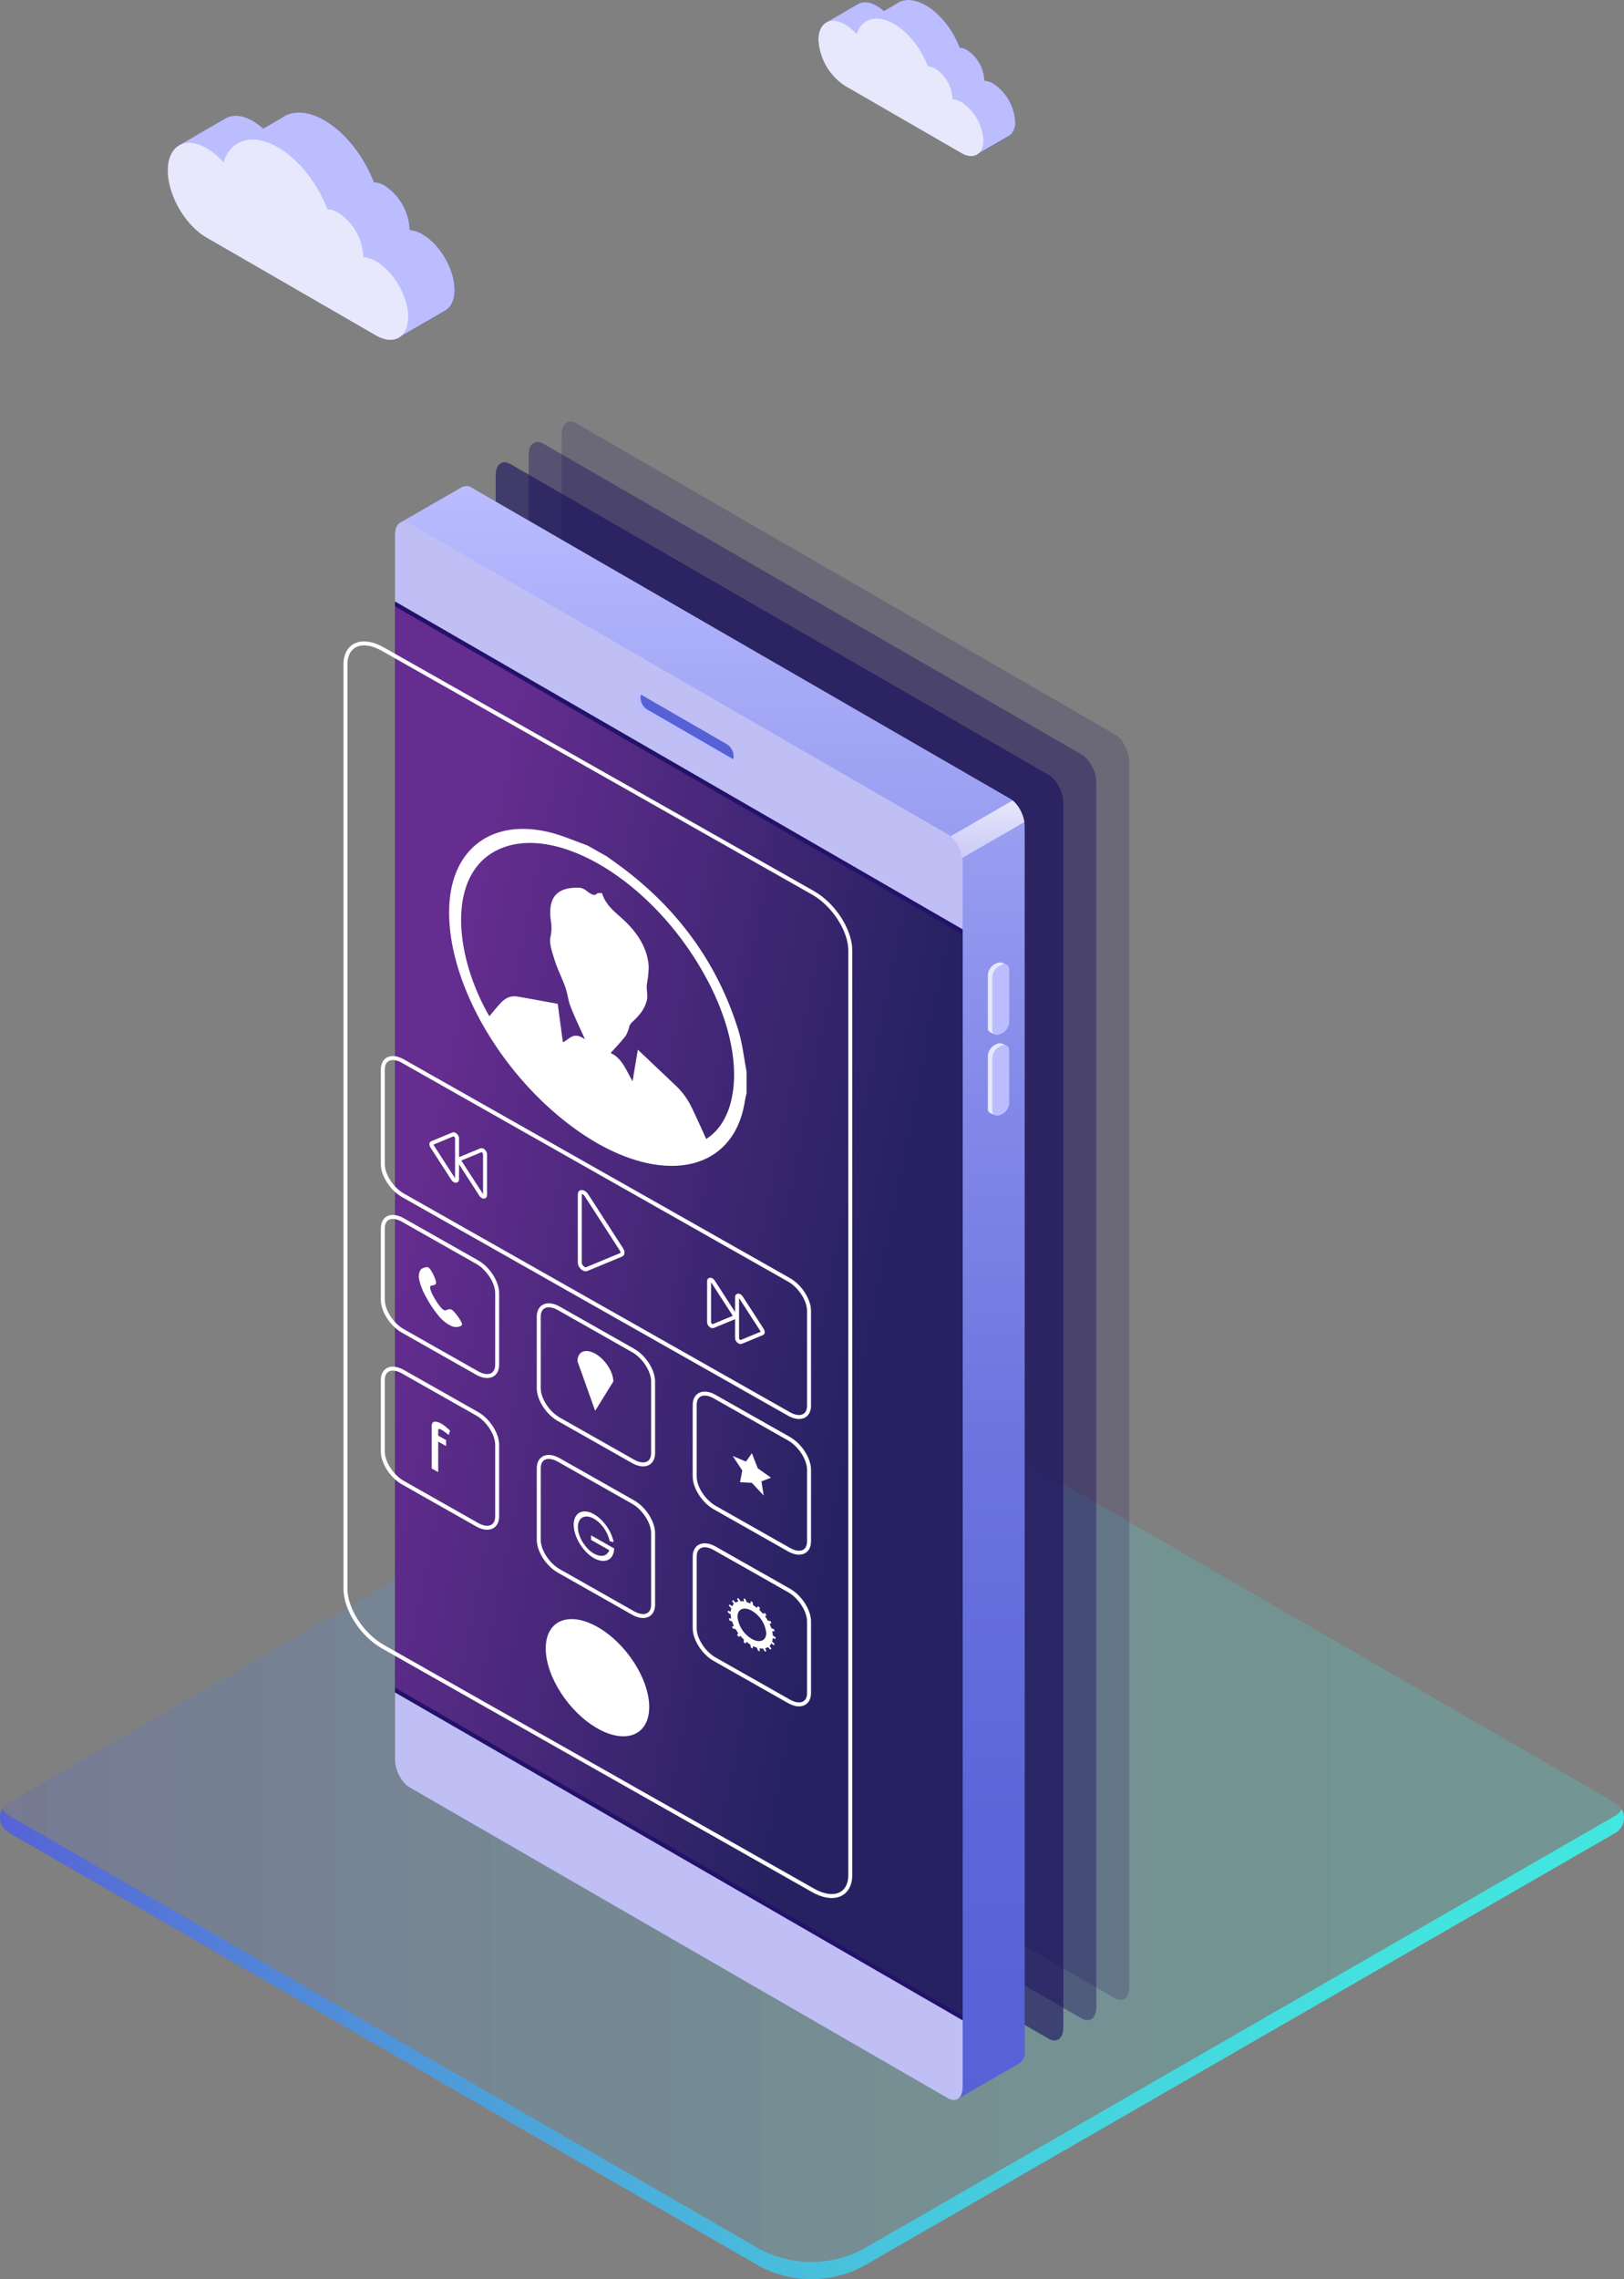 <svg id="dc_cover" xmlns="http://www.w3.org/2000/svg" xmlns:xlink="http://www.w3.org/1999/xlink" width="408.672" height="573.348" viewBox="0 0 408.672 573.348">
  <rect x="0" y="0" width="408.672" height="573.348" fill="#808080" stroke="none"/>
  <defs>
    <linearGradient id="linear-gradient" y1="0.5" x2="1" y2="0.5" gradientUnits="objectBoundingBox">
      <stop offset="0" stop-color="#5761d6"/>
      <stop offset="0.069" stop-color="#5571d7"/>
      <stop offset="0.276" stop-color="#4e9bda"/>
      <stop offset="0.478" stop-color="#49bcdc"/>
      <stop offset="0.67" stop-color="#45d4de"/>
      <stop offset="0.849" stop-color="#43e2df"/>
      <stop offset="1" stop-color="#42e7df"/>
    </linearGradient>
    <linearGradient id="linear-gradient-3" x1="0" y1="0.5" x2="1" y2="0.5" xlink:href="#linear-gradient"/>
    <linearGradient id="linear-gradient-4" x1="-59.6" y1="-7.904" x2="-58.445" y2="-7.904" gradientUnits="objectBoundingBox">
      <stop offset="0" stop-color="#d91c5c"/>
      <stop offset="0.072" stop-color="#b7195c"/>
      <stop offset="0.177" stop-color="#8d165c"/>
      <stop offset="0.288" stop-color="#69135b"/>
      <stop offset="0.403" stop-color="#4c115b"/>
      <stop offset="0.525" stop-color="#350f5b"/>
      <stop offset="0.656" stop-color="#250e5b"/>
      <stop offset="0.803" stop-color="#1b0d5b"/>
      <stop offset="1" stop-color="#180d5b"/>
    </linearGradient>
    <linearGradient id="linear-gradient-5" x1="-59.474" y1="-7.895" x2="-58.32" y2="-7.895" gradientUnits="objectBoundingBox">
      <stop offset="0" stop-color="#ed2a7b"/>
      <stop offset="0.008" stop-color="#e9297a"/>
      <stop offset="0.105" stop-color="#b82373"/>
      <stop offset="0.208" stop-color="#8d1d6d"/>
      <stop offset="0.315" stop-color="#691867"/>
      <stop offset="0.426" stop-color="#4c1463"/>
      <stop offset="0.543" stop-color="#35115f"/>
      <stop offset="0.669" stop-color="#250f5d"/>
      <stop offset="0.811" stop-color="#1b0d5b"/>
      <stop offset="1" stop-color="#180d5b"/>
    </linearGradient>
    <linearGradient id="linear-gradient-6" x1="-59.349" y1="-7.887" x2="-58.195" y2="-7.887" xlink:href="#linear-gradient-5"/>
    <linearGradient id="linear-gradient-7" x1="-45.829" y1="1" x2="-45.829" gradientUnits="objectBoundingBox">
      <stop offset="0" stop-color="#5761d6"/>
      <stop offset="0.179" stop-color="#5c66d8"/>
      <stop offset="0.39" stop-color="#6a73de"/>
      <stop offset="0.617" stop-color="#8289e8"/>
      <stop offset="0.854" stop-color="#a3a7f5"/>
      <stop offset="1" stop-color="#bbbdff"/>
    </linearGradient>
    <linearGradient id="linear-gradient-8" x1="-156.455" y1="1" x2="-156.455" gradientUnits="objectBoundingBox">
      <stop offset="0" stop-color="#bfbef5"/>
      <stop offset="0.294" stop-color="#c4c3f6"/>
      <stop offset="0.64" stop-color="#d2d1f8"/>
      <stop offset="1" stop-color="#e8e8fc"/>
    </linearGradient>
    <linearGradient id="linear-gradient-9" x1="-58.39" y1="-7.513" x2="-58.39" y2="-8.206" xlink:href="#linear-gradient-8"/>
    <linearGradient id="linear-gradient-10" x1="0.073" y1="0.287" x2="1.708" y2="1.102" gradientUnits="objectBoundingBox">
      <stop offset="0" stop-color="#662d90"/>
      <stop offset="0.433" stop-color="#262262"/>
    </linearGradient>
    <linearGradient id="linear-gradient-11" x1="0.706" y1="6.209" x2="0.426" y2="5.378" gradientUnits="objectBoundingBox">
      <stop offset="0" stop-color="#fff" stop-opacity="0.749"/>
      <stop offset="1" stop-color="#fff" stop-opacity="0"/>
    </linearGradient>
    <linearGradient id="linear-gradient-12" x1="0.452" y1="9.752" x2="0.601" y2="10.452" gradientUnits="objectBoundingBox">
      <stop offset="0" stop-color="#fff"/>
      <stop offset="1" stop-color="#fff" stop-opacity="0"/>
    </linearGradient>
    <linearGradient id="linear-gradient-13" x1="0.362" y1="27.452" x2="0.647" y2="28.034" xlink:href="#linear-gradient-12"/>
    <linearGradient id="linear-gradient-14" x1="-141.285" y1="-85.869" x2="-140.131" y2="-85.869" xlink:href="#linear-gradient-7"/>
    <radialGradient id="radial-gradient" cx="0.765" cy="0.34" fx="0.315" fy="0.171" r="0.51" gradientTransform="matrix(-0.936, 0, 0, 1, -226.606, 0)" gradientUnits="objectBoundingBox">
      <stop offset="0" stop-color="#2b237c"/>
      <stop offset="1" stop-color="#180d5b"/>
    </radialGradient>
    <linearGradient id="linear-gradient-15" x1="-101.912" y1="0.5" x2="-100.912" y2="0.5" xlink:href="#linear-gradient-7"/>
    <linearGradient id="linear-gradient-16" x1="-140.868" y1="-85.771" x2="-139.713" y2="-85.771" xlink:href="#linear-gradient-8"/>
    <linearGradient id="linear-gradient-17" x1="-213.701" y1="-127.339" x2="-212.546" y2="-127.339" xlink:href="#linear-gradient-7"/>
    <radialGradient id="radial-gradient-2" cx="0.765" cy="0.34" fx="0.315" fy="0.17" r="0.509" gradientTransform="matrix(-0.936, 0, 0, 1, -344.593, 0)" xlink:href="#radial-gradient"/>
    <linearGradient id="linear-gradient-18" x1="-154.921" y1="0.5" x2="-153.921" y2="0.5" xlink:href="#linear-gradient-7"/>
    <linearGradient id="linear-gradient-19" x1="-213.284" y1="-127.24" x2="-212.129" y2="-127.24" xlink:href="#linear-gradient-8"/>
  </defs>
  <g id="Group_179" data-name="Group 179" transform="translate(0 341.697)">
    <g id="Group_178" data-name="Group 178">
      <g id="Group_176" data-name="Group 176" opacity="0.11">
        <path id="Path_280" data-name="Path 280" d="M289.909,238.572a31.335,31.335,0,0,0-31.311-.018L71.994,346.058a4.4,4.4,0,0,0,0,7.628L260.16,462.324a27.665,27.665,0,0,0,27.639,0l188.45-108.532a4.4,4.4,0,0,0,0-7.628Z" transform="translate(-69.785 -234.372)" fill="url(#linear-gradient)"/>
      </g>
      <g id="Group_177" data-name="Group 177" opacity="0.11">
        <path id="Path_281" data-name="Path 281" d="M289.909,238.572a31.335,31.335,0,0,0-31.311-.018L71.994,346.058a4.4,4.4,0,0,0,0,7.628L260.16,462.324a27.665,27.665,0,0,0,27.639,0l188.45-108.532a4.4,4.4,0,0,0,0-7.628Z" transform="translate(-69.785 -234.372)" fill="url(#linear-gradient)"/>
      </g>
      <path id="Path_282" data-name="Path 282" d="M476.226,300.006,287.776,408.538a27.665,27.665,0,0,1-27.639,0L71.989,299.9a4.406,4.406,0,0,1-1.632-1.65,4.4,4.4,0,0,0,1.632,5.978L260.155,412.867a27.665,27.665,0,0,0,27.639,0l188.45-108.532a4.4,4.4,0,0,0,1.632-5.978A4.593,4.593,0,0,1,476.226,300.006Z" transform="translate(-69.781 -184.932)" fill="url(#linear-gradient-3)"/>
    </g>
  </g>
  <g id="Group_196" data-name="Group 196" transform="translate(86.934 106.058)">
    <g id="Group_195" data-name="Group 195">
      <g id="Group_191" data-name="Group 191" transform="translate(12.471)">
        <g id="Group_190" data-name="Group 190">
          <g id="Group_189" data-name="Group 189">
            <g id="Group_188" data-name="Group 188">
              <g id="Group_187" data-name="Group 187">
                <g id="Group_186" data-name="Group 186">
                  <g id="Group_185" data-name="Group 185">
                    <path id="Path_283" data-name="Path 283" d="M153.15,419.915l135.461,78.2c2.04,1.171,3.69-.071,3.69-2.785V187.222c0-2.714-1.65-5.872-3.69-7.043l-135.461-78.2c-2.04-1.171-3.69.071-3.69,2.785v308.1C149.478,415.587,151.127,418.726,153.15,419.915Z" transform="translate(-107.523 -101.542)" opacity="0.2" fill="url(#linear-gradient-4)"/>
                    <path id="Path_284" data-name="Path 284" d="M148.47,422.8l135.461,78.2c2.04,1.171,3.69-.071,3.69-2.785V190.1c0-2.714-1.65-5.872-3.69-7.043l-135.461-78.2c-2.04-1.171-3.69.071-3.69,2.785v308.1C144.78,418.467,146.43,421.624,148.47,422.8Z" transform="translate(-111.145 -99.313)" opacity="0.4" fill="url(#linear-gradient-5)"/>
                    <path id="Path_285" data-name="Path 285" d="M143.79,425.675l135.461,78.2c2.04,1.171,3.69-.071,3.69-2.785v-308.1c0-2.714-1.65-5.872-3.69-7.043l-135.461-78.2c-2.04-1.171-3.69.071-3.69,2.785v308.1C140.1,421.346,141.75,424.5,143.79,425.675Z" transform="translate(-114.767 -97.083)" opacity="0.6" fill="url(#linear-gradient-6)"/>
                    <path id="Path_286" data-name="Path 286" d="M126.53,119.908l15.735-9.047v.035a2.333,2.333,0,0,1,2.324.213l135.443,78.2c2.04,1.171,3.69,4.329,3.69,7.043v308.1a3.193,3.193,0,0,1-1.313,2.963l.018.018-15.717,9.047-.355-17.137-121.8-70.321c-2.04-1.171-3.69-4.329-3.69-7.043V128c-.319.993-.55,1.721-.585,1.756C140.19,129.824,126.53,119.908,126.53,119.908Z" transform="translate(-125.27 -94.472)" fill="url(#linear-gradient-7)"/>
                    <path id="Path_287" data-name="Path 287" d="M235.639,160.706l-40.926,23.629-6.173-3.566,44.172-25.51A9.223,9.223,0,0,1,235.639,160.706Z" transform="translate(-77.276 -59.965)" fill="url(#linear-gradient-8)"/>
                    <path id="Path_288" data-name="Path 288" d="M129.51,434.115l135.461,78.2c2.04,1.171,3.69-.071,3.69-2.785v-308.1c0-2.714-1.65-5.872-3.69-7.043l-135.461-78.2c-2.04-1.171-3.69.071-3.69,2.785V427.072C125.82,429.787,127.47,432.944,129.51,434.115Z" transform="translate(-125.82 -90.551)" fill="url(#linear-gradient-9)"/>
                    <path id="Path_289" data-name="Path 289" d="M125.82,401.442l142.823,82.472V209.532L125.82,127.06Z" transform="translate(-125.82 -81.791)" fill="#24126a"/>
                    <path id="Path_290" data-name="Path 290" d="M125.82,401.442l142.823,82.472V209.532L125.82,127.06Z" transform="translate(-125.82 -81.791)" fill="#24126a"/>
                    <g id="Group_180" data-name="Group 180" transform="translate(0 46.493)">
                      <path id="Path_291" data-name="Path 291" d="M125.82,399.719l142.823,82.472V210.222L125.82,127.75Z" transform="translate(-125.82 -127.75)" fill="url(#linear-gradient-10)"/>
                    </g>
                    <g id="Group_182" data-name="Group 182" transform="translate(60.599 68.635)">
                      <g id="Group_181" data-name="Group 181" transform="translate(0.514 0.065)">
                        <path id="Path_292" data-name="Path 292" d="M161.494,144.192l21.359,12.382c.621.355,1.153.461,1.384-.124a2.143,2.143,0,0,0,.124-.727h0a3.642,3.642,0,0,0-1.508-2.892L161.263,140.36c-.071-.035-.124-.106-.2-.089-.674.2-.8.319-.8,1.348l.089.284A2.311,2.311,0,0,0,161.494,144.192Z" transform="translate(-160.27 -140.268)" fill="#5761d6"/>
                      </g>
                      <path id="Path_293" data-name="Path 293" d="M161.293,140.317a2.115,2.115,0,0,0-.124.71,3.642,3.642,0,0,0,1.508,2.892l21.589,12.471c.071.035.124.053.2.089a.878.878,0,0,1-1.384.426l-21.589-12.471a3.615,3.615,0,0,1-1.508-2.892C159.98,140.53,160.565,140.016,161.293,140.317Z" transform="translate(-159.98 -140.232)" fill="#bbbdff"/>
                    </g>
                    <g id="Group_183" data-name="Group 183" transform="translate(149.174 136.048)">
                      <path id="Path_294" data-name="Path 294" d="M211.9,178.53l.3-.124a1.673,1.673,0,0,1,1.26-.089V178.3l1.118.479-.55.035a1.447,1.447,0,0,1,.16.71v13.323a3.391,3.391,0,0,1-1.987,2.821l-.3.124a1.794,1.794,0,0,1-.408.124l.284.444-1.189-.514h.018a1.186,1.186,0,0,1-.692-1.189V181.332A3.459,3.459,0,0,1,211.9,178.53Z" transform="translate(-209.91 -178.232)" fill="#e8e8fc"/>
                      <path id="Path_295" data-name="Path 295" d="M212.527,196.063l.3-.124a3.414,3.414,0,0,0,1.987-2.821V179.8c0-1.082-.887-1.6-1.987-1.118l-.3.124a3.414,3.414,0,0,0-1.987,2.821v13.323C210.558,196.028,211.445,196.542,212.527,196.063Z" transform="translate(-209.422 -178.026)" fill="#bbbdff"/>
                    </g>
                    <g id="Group_184" data-name="Group 184" transform="translate(149.174 156.378)">
                      <path id="Path_296" data-name="Path 296" d="M211.9,189.99l.3-.124a1.673,1.673,0,0,1,1.26-.089v-.018l1.118.479-.55.035a1.448,1.448,0,0,1,.16.71v13.323a3.391,3.391,0,0,1-1.987,2.821l-.3.124a1.794,1.794,0,0,1-.408.124l.284.443-1.189-.514h.018a1.186,1.186,0,0,1-.692-1.189V192.793A3.459,3.459,0,0,1,211.9,189.99Z" transform="translate(-209.91 -189.692)" fill="#e8e8fc"/>
                      <path id="Path_297" data-name="Path 297" d="M212.527,207.523l.3-.124a3.414,3.414,0,0,0,1.987-2.821V191.256c0-1.082-.887-1.6-1.987-1.118l-.3.124a3.414,3.414,0,0,0-1.987,2.821v13.323C210.558,207.488,211.445,207.985,212.527,207.523Z" transform="translate(-209.422 -189.486)" fill="#bbbdff"/>
                    </g>
                  </g>
                </g>
              </g>
            </g>
          </g>
        </g>
      </g>
      <g id="Group_194" data-name="Group 194" transform="translate(0 55.787)">
        <path id="Path_298" data-name="Path 298" d="M236.458,446.666l-108.3-61.327c-5.18-2.927-9.367-9.42-9.367-14.493V138.3c0-5.074,4.2-6.812,9.367-3.885l108.3,61.327c5.18,2.927,9.367,9.42,9.367,14.493V442.781C245.825,447.872,241.638,449.611,236.458,446.666Z" transform="translate(-118.79 -132.989)" stroke="#fff" stroke-miterlimit="10" stroke-width="1" fill="url(#linear-gradient-11)"/>
        <path id="Path_299" data-name="Path 299" d="M168.29,163.454l4.9,2.767c1.029.745,2.076,1.472,3.1,2.235C191.015,179.261,201,193.08,206.2,209.7c1.135,3.637,1.455,7.1,2.147,10.644v5.375c-.16.745-.337,1.455-.461,2.217-3.033,18.822-22.991,21.589-43.711,6.067-19.088-14.3-32.127-38.513-30.548-56.661,1.206-13.7,11.318-20.649,25.3-17.154C161.957,160.935,165.168,162.337,168.29,163.454Zm29.892,73.833c9.4-5.854,10.431-25.261-3.566-46.461-13.784-20.88-35.746-32.73-49.015-26.2-12.7,6.244-10.874,26.415-1.987,41.795.834-.993,1.668-2.022,2.519-2.98,1.153-1.277,2.466-2.342,4.666-1.951,3.353.568,6.723,1.206,10.023,1.809.408,3.051.834,6.227,1.313,9.686,1.756-.869,2.679-2.838,5.553-.745-1.206-2.732-2.555-5.482-3.619-8.214-.639-1.632-.745-3.211-1.313-4.843-.763-2.2-1.934-4.47-2.626-6.635-.656-2.04-1.472-4.435-1.171-5.89a10.324,10.324,0,0,0,.177-3.938c-1.011-6.635,1.863-8.834,7.273-8.622a3.444,3.444,0,0,1,1.614.745c1.047.781,1.969,1.455,2.643.745.213-.231.727-.106,1.295-.16.852,2.838,2.874,4.453,4.861,6.227,4.382,3.885,6.706,8.054,6.9,12.453a30.235,30.235,0,0,1-.5,4.47,10.749,10.749,0,0,0,.053,1.49,10.479,10.479,0,0,1,.053,1.951c-.532,2.679-2.111,4.311-3.761,5.872a2.716,2.716,0,0,0-.692.958,10.463,10.463,0,0,1-.887,2.413c-1.189,1.561-2.537,2.945-3.85,4.417,2.821,1.26,3.832,4.187,5.517,7.1.479-2.892.922-5.5,1.33-7.947,3.087,2.927,6.244,5.907,9.4,8.905a18.673,18.673,0,0,1,4.24,5.836C195.858,232.125,197.028,234.715,198.181,237.288Z" transform="translate(-107.407 -112.628)" fill="url(#linear-gradient-12)"/>
        <path id="Path_300" data-name="Path 300" d="M226.307,281.324,129.128,226.3c-2.785-1.579-5.038-5.074-5.038-7.806V194.647c0-2.732,2.253-3.672,5.038-2.093l97.179,55.029c2.785,1.579,5.038,5.074,5.038,7.805v23.842C231.345,281.963,229.092,282.9,226.307,281.324Z" transform="translate(-114.688 -87.479)" fill="none" stroke="#fff" stroke-miterlimit="10" stroke-width="1"/>
        <path id="Path_301" data-name="Path 301" d="M147.826,253.58l-18.7-10.591c-2.785-1.579-5.038-5.074-5.038-7.805V217.178c0-2.732,2.253-3.672,5.038-2.093l18.7,10.591c2.785,1.579,5.038,5.074,5.038,7.805v18.006C152.864,254.218,150.611,255.158,147.826,253.58Z" transform="translate(-114.688 -70.041)" fill="none" stroke="#fff" stroke-miterlimit="10" stroke-width="1"/>
        <path id="Path_302" data-name="Path 302" d="M169.946,266.11l-18.7-10.591c-2.785-1.579-5.038-5.074-5.038-7.806V229.707c0-2.732,2.253-3.672,5.038-2.093l18.7,10.591c2.785,1.579,5.038,5.074,5.038,7.805v18.006C174.984,266.748,172.731,267.688,169.946,266.11Z" transform="translate(-97.567 -60.343)" fill="none" stroke="#fff" stroke-miterlimit="10" stroke-width="1"/>
        <path id="Path_303" data-name="Path 303" d="M192.066,278.63l-18.7-10.591c-2.785-1.579-5.038-5.074-5.038-7.805V242.228c0-2.732,2.253-3.672,5.038-2.093l18.7,10.591c2.785,1.579,5.038,5.074,5.038,7.806v18.006C197.1,279.268,194.851,280.208,192.066,278.63Z" transform="translate(-80.447 -50.653)" fill="none" stroke="#fff" stroke-miterlimit="10" stroke-width="1"/>
        <path id="Path_304" data-name="Path 304" d="M147.826,275.09l-18.7-10.591c-2.785-1.579-5.038-5.074-5.038-7.805V238.687c0-2.732,2.253-3.672,5.038-2.093l18.7,10.591c2.785,1.579,5.038,5.074,5.038,7.805V273C152.864,275.728,150.611,276.668,147.826,275.09Z" transform="translate(-114.688 -53.393)" fill="none" stroke="#fff" stroke-miterlimit="10" stroke-width="1"/>
        <path id="Path_305" data-name="Path 305" d="M169.946,287.61l-18.7-10.591c-2.785-1.579-5.038-5.074-5.038-7.805V251.208c0-2.732,2.253-3.672,5.038-2.093l18.7,10.591c2.785,1.579,5.038,5.074,5.038,7.806v18.006C174.984,288.248,172.731,289.188,169.946,287.61Z" transform="translate(-97.567 -43.703)" fill="none" stroke="#fff" stroke-miterlimit="10" stroke-width="1"/>
        <path id="Path_306" data-name="Path 306" d="M192.066,300.14l-18.7-10.591c-2.785-1.579-5.038-5.074-5.038-7.806V263.738c0-2.732,2.253-3.672,5.038-2.093l18.7,10.591c2.785,1.579,5.038,5.074,5.038,7.805v18.006C197.1,300.778,194.851,301.719,192.066,300.14Z" transform="translate(-80.447 -34.005)" fill="none" stroke="#fff" stroke-miterlimit="10" stroke-width="1"/>
        <path id="Path_307" data-name="Path 307" d="M153.715,230.2l8.781-3.637c.39-.16.39-.781,0-1.366l-8.781-13.589c-.621-.958-1.685-1.135-1.685-.266v17.243C152.03,229.422,153.094,230.451,153.715,230.2Z" transform="translate(-93.063 -72.777)" fill="none" stroke="#fff" stroke-miterlimit="10" stroke-width="1"/>
        <path id="Path_308" data-name="Path 308" d="M171.381,234.893l5.286-2.182c.231-.089.231-.461,0-.816l-5.286-8.178c-.373-.585-1.011-.674-1.011-.16v10.36C170.37,234.432,171.009,235.053,171.381,234.893Z" transform="translate(-78.868 -63.152)" fill="none" stroke="#fff" stroke-miterlimit="10" stroke-width="1"/>
        <path id="Path_309" data-name="Path 309" d="M175.351,237.143l5.286-2.182c.231-.089.231-.461,0-.816l-5.286-8.178c-.373-.585-1.011-.674-1.011-.16v10.36C174.34,236.682,174.979,237.3,175.351,237.143Z" transform="translate(-75.795 -61.41)" fill="none" stroke="#fff" stroke-miterlimit="10" stroke-width="1"/>
        <path id="Path_310" data-name="Path 310" d="M140.4,204.871l-5.286,2.182c-.231.089-.231.461,0,.816l5.286,8.178c.373.585,1.011.674,1.011.16v-10.36C141.413,205.332,140.774,204.711,140.4,204.871Z" transform="translate(-106.288 -77.373)" fill="none" stroke="#fff" stroke-miterlimit="10" stroke-width="1"/>
        <path id="Path_311" data-name="Path 311" d="M136.432,202.621l-5.286,2.182c-.231.089-.231.461,0,.816l5.286,8.178c.373.585,1.011.674,1.011.16V203.6C137.443,203.082,136.8,202.461,136.432,202.621Z" transform="translate(-109.361 -79.114)" fill="none" stroke="#fff" stroke-miterlimit="10" stroke-width="1"/>
        <path id="Path_312" data-name="Path 312" d="M173.242,293.459c0,7.043-5.819,9.473-13.021,5.393-7.185-4.062-13.021-13.092-13.021-20.135s5.819-9.473,13.021-5.393C167.423,277.386,173.242,286.416,173.242,293.459Z" transform="translate(-96.801 -25.905)" fill="url(#linear-gradient-13)"/>
        <path id="Path_313" data-name="Path 313" d="M156.206,234.02c-2.5-1.419-4.506-.568-4.506,1.863l4.453,12.489,4.577-7.38C160.712,238.562,158.689,235.439,156.206,234.02Z" transform="translate(-93.318 -55.325)" fill="#fff"/>
        <path id="Path_314" data-name="Path 314" d="M178.545,247.82l1.49,3.8,3.317,2.359-2.395.94.568,3.566-2.98-3.211-2.98-.16.568-2.927-2.413-3.672,3.335,1.419Z" transform="translate(-76.275 -44.111)" fill="#fff"/>
        <path id="Path_315" data-name="Path 315" d="M185.014,278.679c0-.071.018-.142.018-.231s-.018-.16-.018-.248l-.674-.479a5.37,5.37,0,0,0-.16-1.029l.6.035c-.036-.177-.089-.355-.142-.532l-.674-.266a8.39,8.39,0,0,0-.443-1.1l.479-.2c-.089-.177-.177-.355-.284-.532l-.6-.035a10.967,10.967,0,0,0-.692-1.064l.3-.408c-.124-.16-.248-.337-.39-.5l-.479.2a10.69,10.69,0,0,0-.869-.922l.106-.585c-.142-.142-.3-.266-.461-.408l-.3.426q-.479-.373-.958-.692l-.106-.71c-.089-.053-.16-.106-.231-.142-.089-.053-.16-.089-.231-.124l-.106.6a6.816,6.816,0,0,0-.958-.39l-.3-.763a2.167,2.167,0,0,0-.461-.106l.106.71a3.689,3.689,0,0,0-.869-.053l-.479-.745-.39.053.3.763a2.985,2.985,0,0,0-.692.284l-.6-.639c-.106.071-.2.142-.284.213l.479.745a2.524,2.524,0,0,0-.443.6l-.674-.479a2.115,2.115,0,0,0-.142.355l.6.639a6.044,6.044,0,0,0-.16.852l-.674-.284c0,.071-.018.142-.018.231s.018.16.018.248l.674.479a5.371,5.371,0,0,0,.16,1.029l-.6-.035c.036.177.089.355.142.532l.674.266a8.379,8.379,0,0,0,.443,1.1l-.479.2c.089.177.177.355.284.532l.6.035a10.961,10.961,0,0,0,.692,1.064l-.3.408c.124.16.248.337.39.5l.479-.2a10.7,10.7,0,0,0,.869.922l-.106.585c.142.142.3.266.461.408l.3-.426q.479.373.958.692l.106.71c.089.053.16.106.231.142.089.053.16.089.231.124l.106-.6a6.812,6.812,0,0,0,.958.39l.3.763a2.166,2.166,0,0,0,.461.106l-.106-.71a3.688,3.688,0,0,0,.869.053l.479.745.39-.053-.3-.763a2.985,2.985,0,0,0,.692-.284l.6.639c.106-.071.2-.142.284-.213l-.479-.745a2.525,2.525,0,0,0,.443-.6l.674.479a2.117,2.117,0,0,0,.142-.355l-.6-.639a6.045,6.045,0,0,0,.16-.852Zm-5.943-.053a7.381,7.381,0,0,1-3.619-5.588c0-1.951,1.614-2.626,3.619-1.49a7.381,7.381,0,0,1,3.619,5.588C182.673,279.087,181.058,279.743,179.071,278.626Z" transform="translate(-76.801 -28.191)" fill="#fff"/>
        <path id="Path_316" data-name="Path 316" d="M129.19,223.893c.036-1.4.461-2.129,1.419-2.324.16-.035.284-.089.443-.124.39-.071.816.177,1.153.727a10.46,10.46,0,0,1,1.277,2.767c.142.55.018.869-.355.976a4.87,4.87,0,0,1-.692.16c-.319.053-.461.284-.373.745a7.058,7.058,0,0,0,.781,1.88,16.617,16.617,0,0,0,1.951,2.945c.408.461.94.834,1.348.6a2.309,2.309,0,0,1,.621-.2c.39-.106.834.106,1.277.585a12.589,12.589,0,0,1,1.809,2.519c.337.585.284.94-.089,1.1a2.827,2.827,0,0,1-2.235.053,8.553,8.553,0,0,1-3.246-2.519,25.274,25.274,0,0,1-3.069-4.506,17.153,17.153,0,0,1-1.738-3.974A10.849,10.849,0,0,1,129.19,223.893Z" transform="translate(-110.741 -64.534)" fill="#fff"/>
        <g id="Group_192" data-name="Group 192" transform="translate(21.695 195.777)">
          <path id="Path_317" data-name="Path 317" d="M135.65,245.621,135.3,246.7a15.789,15.789,0,0,0-1.7-1.242c-.355-.2-.94-.514-.94.036v1.366l1.987,1.118v1.508l-1.987-1.118v7.681l-1.632-.922V244.539c-.035-1.543,1.189-1.384,2.484-.656A12.151,12.151,0,0,1,135.65,245.621Z" transform="translate(-131.02 -243.349)" fill="#fff"/>
        </g>
        <g id="Group_193" data-name="Group 193" transform="translate(57.442 218.356)">
          <path id="Path_318" data-name="Path 318" d="M160.288,264.793l1.064.6a2.148,2.148,0,0,0-.018.337.735.735,0,0,1-.053.284,3.4,3.4,0,0,1-.568,1.49,2.213,2.213,0,0,1-1.118.851,3.033,3.033,0,0,1-1.561.124,5.435,5.435,0,0,1-1.774-.656,8.486,8.486,0,0,1-1.969-1.543,12.413,12.413,0,0,1-1.614-2.093,11.5,11.5,0,0,1-1.1-2.377,7.7,7.7,0,0,1-.408-2.377,4.047,4.047,0,0,1,.408-1.934,2.528,2.528,0,0,1,1.1-1.135,2.675,2.675,0,0,1,1.614-.266,4.788,4.788,0,0,1,1.969.692,9.263,9.263,0,0,1,1.934,1.49,12.425,12.425,0,0,1,1.65,2.111,10.688,10.688,0,0,1,1.384,3.388l-1.011-.2a8.262,8.262,0,0,0-1.135-2.8,8.56,8.56,0,0,0-1.295-1.668,7.249,7.249,0,0,0-1.526-1.189,4.112,4.112,0,0,0-1.579-.55,2.324,2.324,0,0,0-1.277.213,2.046,2.046,0,0,0-.869.9,3.292,3.292,0,0,0-.319,1.526,5.98,5.98,0,0,0,.319,1.88,8.978,8.978,0,0,0,.869,1.88,9.882,9.882,0,0,0,1.277,1.668,6.957,6.957,0,0,0,1.579,1.242,4.9,4.9,0,0,0,1.4.532,2.612,2.612,0,0,0,1.242-.071,2.215,2.215,0,0,0,1.206-1.313l-4.577-2.59V262.1l1.6.9Z" transform="translate(-151.17 -256.077)" fill="#fff"/>
        </g>
      </g>
    </g>
  </g>
  <g id="Group_199" data-name="Group 199" transform="translate(42.23 28.296)">
    <g id="Group_198" data-name="Group 198">
      <g id="Group_197" data-name="Group 197">
        <path id="Path_319" data-name="Path 319" d="M109.939,59.859a17.566,17.566,0,0,1,4.275,3.6c1.792-5.748,7.238-7.522,13.7-3.8,5.34,3.087,9.987,9.154,12.453,15.576a5.849,5.849,0,0,1,2.7.852,13.955,13.955,0,0,1,6.315,10.928,1.17,1.17,0,0,1-.018.248,7.785,7.785,0,0,1,3.246,1.082c4.453,2.572,8.072,8.834,8.072,13.979s-3.619,7.238-8.072,4.666L109.939,82.371c-5.375-3.1-9.739-10.662-9.739-16.871C100.2,59.273,104.546,56.754,109.939,59.859Z" transform="translate(-88.474 -57.707)" fill="url(#linear-gradient-14)"/>
        <path id="Path_320" data-name="Path 320" d="M109.939,59.857a15.745,15.745,0,0,1,2.555,1.88l4.772-2.75h0c2.626-1.845,6.422-1.756,10.644.674,5.34,3.087,9.988,9.154,12.453,15.576a5.849,5.849,0,0,1,2.7.852,13.955,13.955,0,0,1,6.315,10.928,1.169,1.169,0,0,1-.018.248,7.785,7.785,0,0,1,3.246,1.082c4.453,2.572,8.072,8.834,8.072,13.979,0,2.555-.887,4.346-2.324,5.2h0l-.035.018h0l-11.691,6.777-2.555-12.276L109.939,82.334c-5.375-3.1-9.739-10.662-9.739-16.871C100.2,59.272,104.546,56.753,109.939,59.857Z" transform="translate(-88.474 -57.705)" fill="url(#radial-gradient)"/>
        <path id="Path_321" data-name="Path 321" d="M95.1,66.084,106.932,59.2h0c1.774-1.047,4.222-.922,6.936.656a15.745,15.745,0,0,1,2.555,1.88l4.772-2.75h0c2.626-1.845,6.422-1.756,10.644.674,5.34,3.087,9.988,9.154,12.453,15.576a5.849,5.849,0,0,1,2.7.852A13.955,13.955,0,0,1,153.3,87.017a1.172,1.172,0,0,1-.018.248,7.785,7.785,0,0,1,3.246,1.082c4.453,2.572,8.072,8.834,8.072,13.979,0,2.555-.887,4.346-2.324,5.2h0l-.035.018h0l-11.691,6.777L148,102.043,113.869,82.334c-4.364-2.519-8.054-7.965-9.3-13.234Z" transform="translate(-92.421 -57.705)" fill="url(#linear-gradient-15)"/>
        <path id="Path_322" data-name="Path 322" d="M103.329,63.7a17.566,17.566,0,0,1,4.275,3.6c1.792-5.748,7.238-7.522,13.7-3.8,5.34,3.087,9.988,9.154,12.453,15.576a5.849,5.849,0,0,1,2.7.852,13.955,13.955,0,0,1,6.315,10.928,1.17,1.17,0,0,1-.018.248,7.785,7.785,0,0,1,3.246,1.082c4.453,2.572,8.072,8.834,8.072,13.979s-3.619,7.238-8.072,4.666L103.329,86.193c-5.375-3.1-9.739-10.662-9.739-16.871S97.954,60.594,103.329,63.7Z" transform="translate(-93.59 -54.735)" fill="url(#linear-gradient-16)"/>
      </g>
    </g>
  </g>
  <g id="Group_202" data-name="Group 202" transform="translate(205.968 0)">
    <g id="Group_201" data-name="Group 201">
      <g id="Group_200" data-name="Group 200">
        <path id="Path_323" data-name="Path 323" d="M197.1,43.246a11.837,11.837,0,0,1,2.927,2.466c1.224-3.938,4.967-5.162,9.4-2.608,3.672,2.111,6.865,6.28,8.551,10.679a3.844,3.844,0,0,1,1.845.585,9.563,9.563,0,0,1,4.329,7.5v.177a5.353,5.353,0,0,1,2.235.745,12.281,12.281,0,0,1,5.535,9.6c0,3.53-2.484,4.967-5.535,3.193L197.118,58.68A14.771,14.771,0,0,1,190.43,47.1C190.412,42.838,193.41,41.118,197.1,43.246Z" transform="translate(-182.376 -41.75)" fill="url(#linear-gradient-17)"/>
        <path id="Path_324" data-name="Path 324" d="M197.108,43.245a9.942,9.942,0,0,1,1.756,1.3l3.264-1.9h0c1.792-1.26,4.4-1.206,7.291.461,3.672,2.111,6.865,6.28,8.551,10.679a3.844,3.844,0,0,1,1.845.585,9.563,9.563,0,0,1,4.329,7.5v.177a5.353,5.353,0,0,1,2.235.745,12.281,12.281,0,0,1,5.535,9.6,3.881,3.881,0,0,1-1.6,3.566h0l-.018.018h0l-8.018,4.648L220.524,72.2,197.108,58.679a14.772,14.772,0,0,1-6.688-11.584C190.42,42.837,193.418,41.116,197.108,43.245Z" transform="translate(-182.384 -41.749)" fill="url(#radial-gradient-2)"/>
        <path id="Path_325" data-name="Path 325" d="M186.92,47.51l8.125-4.719h0c1.206-.727,2.892-.639,4.754.443a9.941,9.941,0,0,1,1.756,1.3l3.264-1.9h0c1.792-1.26,4.4-1.206,7.291.461,3.672,2.111,6.865,6.28,8.551,10.679a3.844,3.844,0,0,1,1.845.585,9.563,9.563,0,0,1,4.329,7.5v.177a5.353,5.353,0,0,1,2.235.745,12.281,12.281,0,0,1,5.535,9.6,3.881,3.881,0,0,1-1.6,3.566h0l-.018.018h0l-8.018,4.648-1.756-8.426L199.8,58.669a14.934,14.934,0,0,1-6.369-9.083Z" transform="translate(-185.093 -41.756)" fill="url(#linear-gradient-18)"/>
        <path id="Path_326" data-name="Path 326" d="M192.56,45.876a11.838,11.838,0,0,1,2.927,2.466c1.224-3.938,4.967-5.162,9.4-2.608,3.672,2.111,6.865,6.28,8.551,10.679a3.844,3.844,0,0,1,1.845.585,9.563,9.563,0,0,1,4.328,7.5v.177a5.354,5.354,0,0,1,2.235.745,12.281,12.281,0,0,1,5.535,9.6c0,3.53-2.484,4.967-5.535,3.193L192.578,61.31a14.772,14.772,0,0,1-6.688-11.584C185.89,45.468,188.87,43.748,192.56,45.876Z" transform="translate(-185.89 -39.714)" fill="url(#linear-gradient-19)"/>
      </g>
    </g>
  </g>
</svg>
